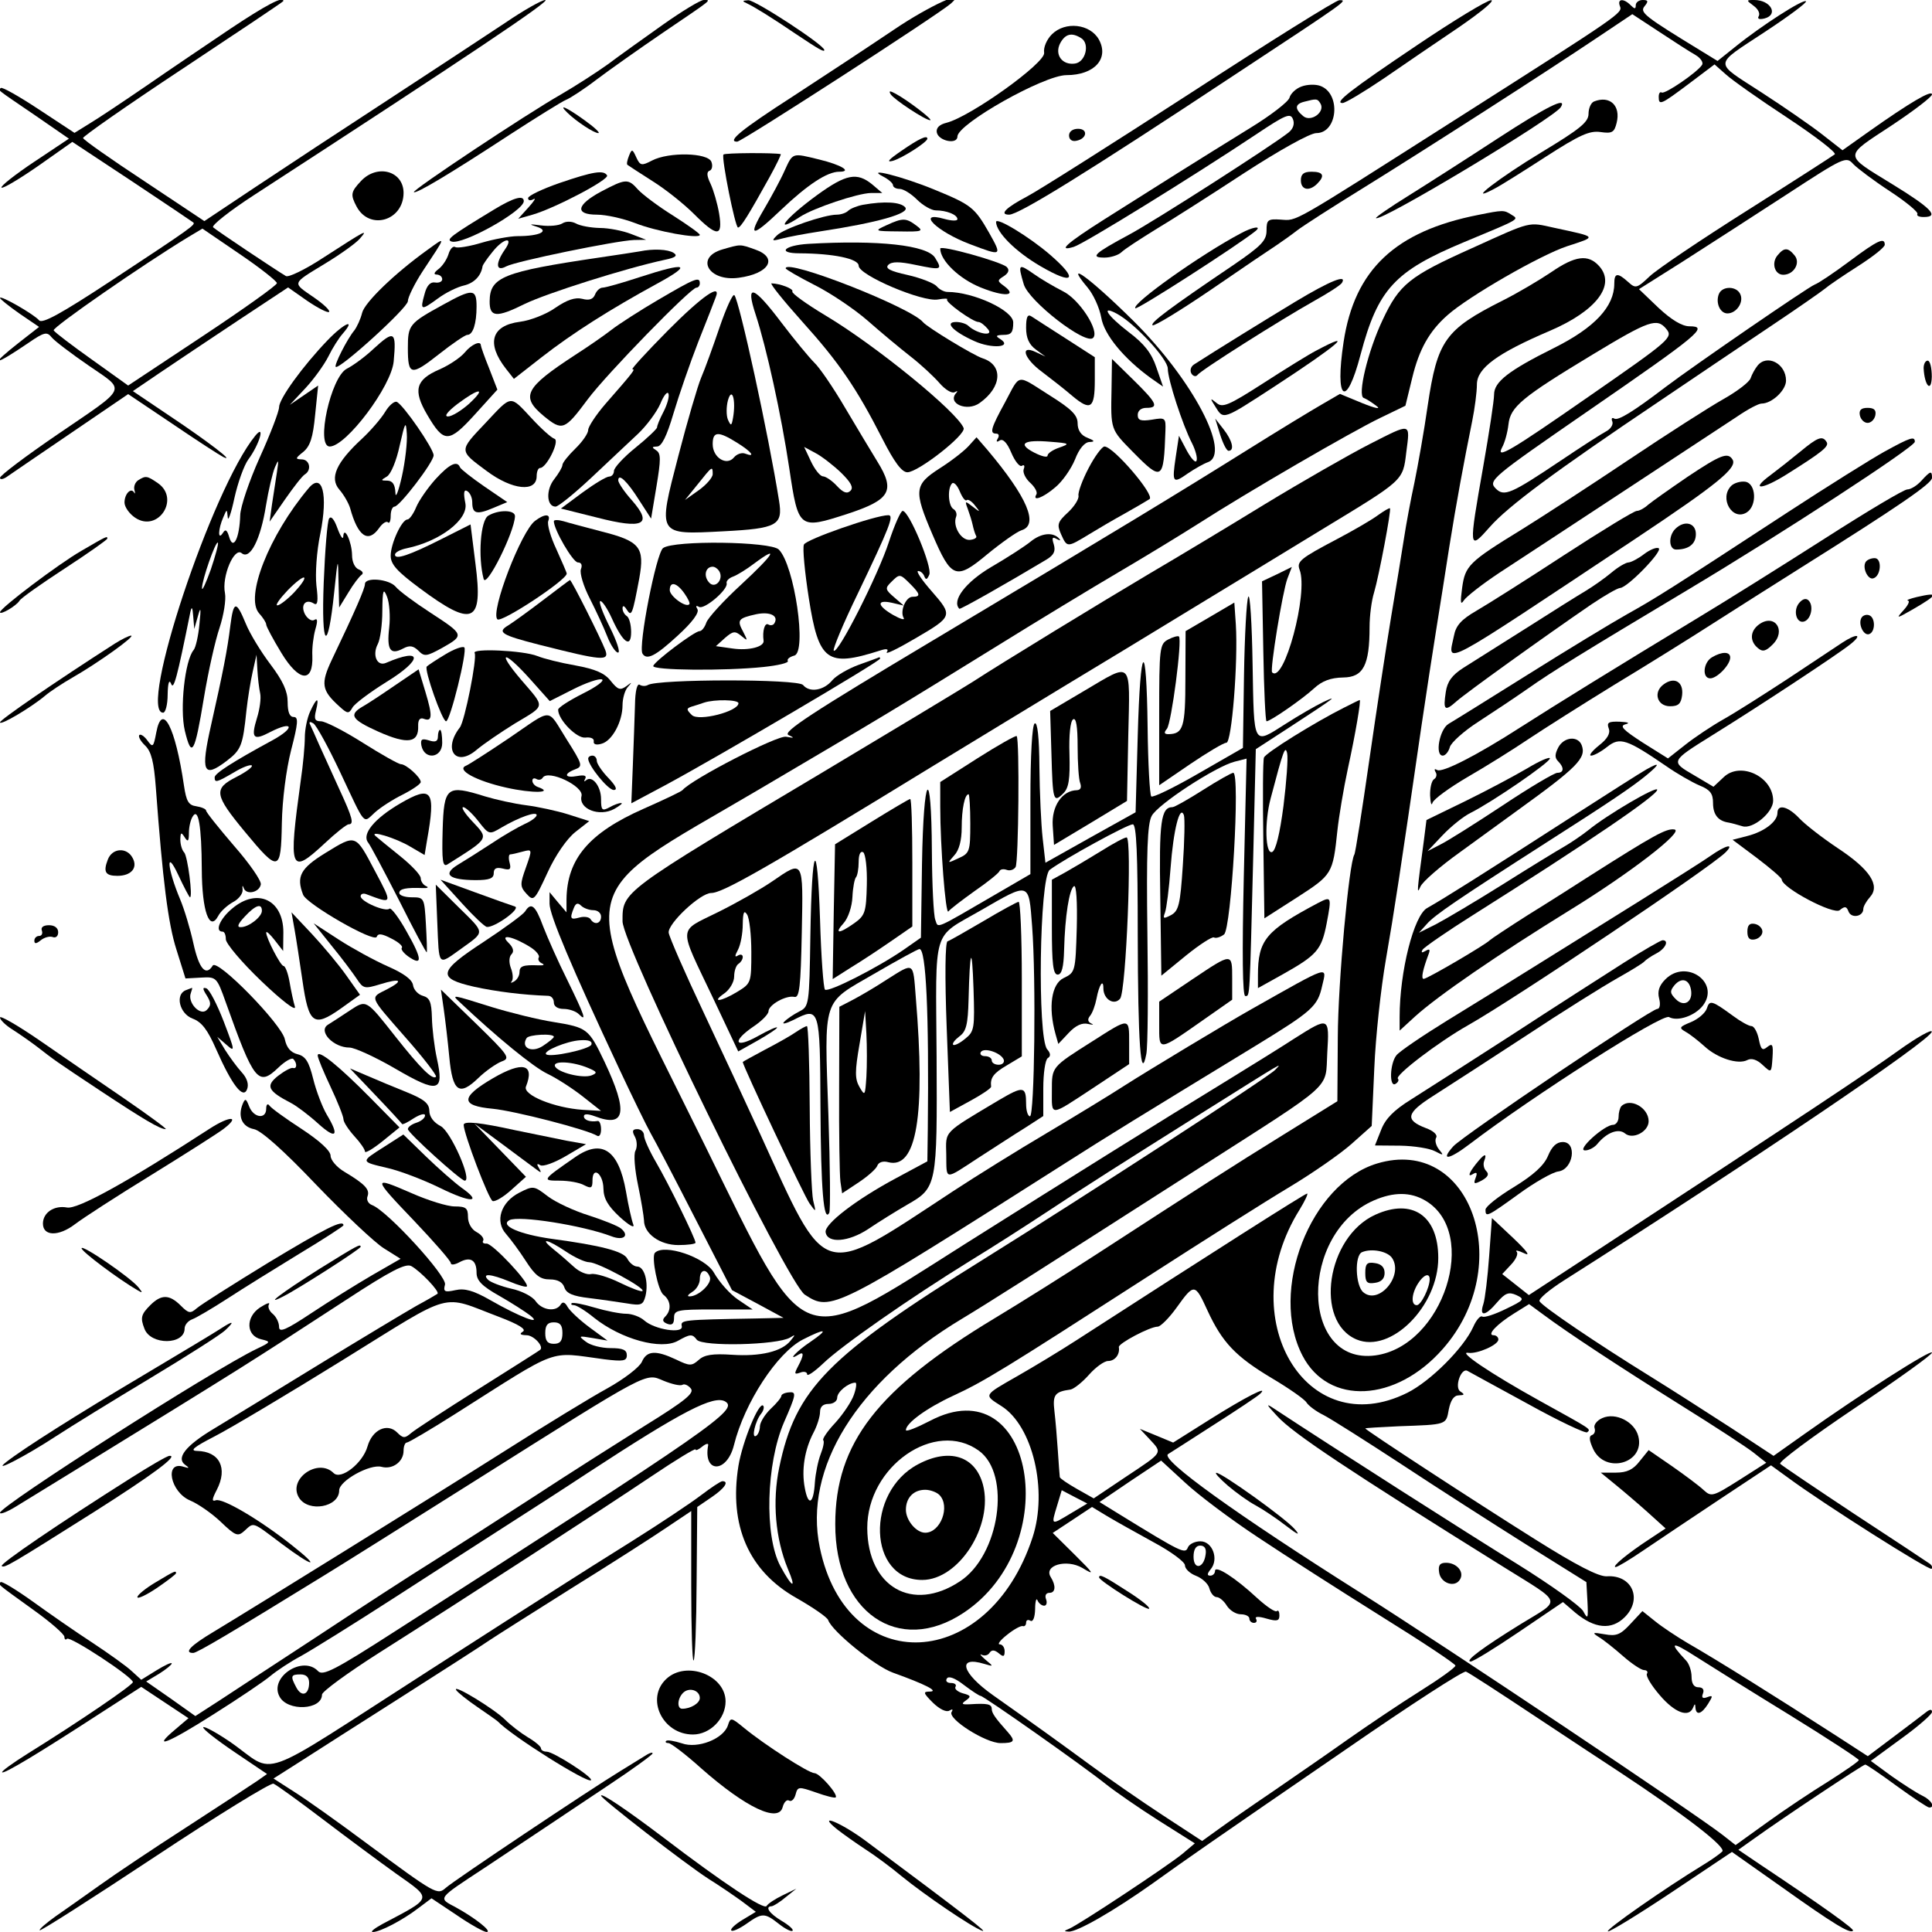 <?xml version="1.0" standalone="no"?>
<!DOCTYPE svg PUBLIC "-//W3C//DTD SVG 20010904//EN"
 "http://www.w3.org/TR/2001/REC-SVG-20010904/DTD/svg10.dtd">
<svg version="1.0" xmlns="http://www.w3.org/2000/svg"
 width="450pt" height="450pt" viewBox="0 0 450 450"
 preserveAspectRatio="xMidYMid meet">
<g transform="translate(0,450) scale(0.05,-0.05)"
fill="#000000" stroke="none">
<path d="M1070 8864 c-110 -74 -286 -193 -390 -265 -105 -72 -222 -150 -262
-174 l-71 -44 -167 110 c-91 60 -170 105 -176 99 -13 -12 -27 0 162 -129 l155
-107 -162 -108 c-90 -60 -158 -114 -152 -120 6 -6 83 40 171 101 l159 112 277
-183 c152 -101 281 -188 286 -192 13 -10 -9 -26 -384 -273 -231 -152 -320
-201 -334 -183 -24 28 -182 119 -182 104 0 -5 41 -38 91 -73 l91 -62 -91 -71
c-143 -112 -121 -114 42 -3 73 50 86 53 108 25 14 -17 92 -76 172 -131 175
-121 187 -94 -144 -320 -148 -101 -269 -192 -269 -203 0 -10 17 -7 38 9 22 15
156 107 299 204 l260 177 207 -139 c113 -77 220 -146 236 -154 61 -29 -75 75
-246 189 l-175 118 125 85 c70 47 232 156 362 242 l236 156 90 -63 c50 -34 96
-57 101 -51 6 6 -25 36 -70 67 -103 71 -106 62 48 156 73 44 147 97 165 118
41 47 32 42 -174 -91 -81 -53 -158 -90 -170 -83 -46 27 -323 212 -339 227 -10
8 76 76 190 150 986 640 1388 909 1357 909 -16 0 -101 -48 -189 -108 -89 -59
-332 -219 -540 -355 -209 -136 -487 -319 -619 -407 l-240 -160 -281 187 c-155
102 -283 192 -284 200 -2 7 207 153 464 323 258 171 469 312 469 315 1 25 -82
-19 -250 -131z m220 -1183 c0 -10 -156 -121 -346 -247 l-347 -230 -169 121
c-93 66 -173 127 -178 136 -8 13 418 308 626 434 l67 40 173 -118 c96 -65 174
-127 174 -136z"/>
<path d="M3088 8885 c-89 -63 -205 -146 -257 -185 -53 -38 -151 -101 -218
-140 -160 -91 -694 -446 -685 -455 10 -9 169 86 444 266 128 83 247 157 265
164 18 7 83 49 143 95 61 46 200 144 310 219 233 158 225 151 188 151 -15 0
-101 -52 -190 -115z"/>
<path d="M3480 8984 c34 -16 112 -64 230 -144 106 -71 130 -84 130 -73 0 23
-322 233 -354 232 -29 -2 -30 -4 -6 -15z"/>
<path d="M4166 8863 c-111 -75 -325 -216 -474 -313 -239 -154 -307 -210 -258
-210 21 0 934 590 995 643 85 75 -102 -11 -263 -120z"/>
<path d="M5550 8569 c-363 -235 -707 -453 -765 -484 -99 -52 -132 -85 -84 -85
45 0 364 197 1056 655 521 343 524 345 482 344 -16 0 -326 -194 -689 -430z"/>
<path d="M6602 8790 c-314 -211 -389 -270 -348 -270 13 0 98 51 190 113 91 63
250 171 352 240 102 70 170 126 150 126 -20 -1 -175 -95 -344 -209z"/>
<path d="M7546 8972 c13 -33 13 -33 -777 -536 -765 -487 -725 -464 -803 -459
-60 4 -66 -1 -66 -51 0 -47 -25 -72 -155 -161 -296 -200 -388 -269 -376 -280
6 -7 129 68 273 166 144 99 283 193 308 209 25 17 66 46 93 67 26 20 164 109
307 197 281 174 844 535 1097 705 l157 105 125 -82 c68 -45 144 -94 169 -108
24 -14 38 -35 31 -46 -21 -34 -173 -138 -188 -129 -8 5 -14 -4 -14 -20 0 -42
10 -37 142 62 l118 89 52 -46 c28 -26 157 -117 288 -203 130 -86 229 -162 220
-170 -10 -8 -192 -125 -407 -261 -214 -135 -419 -273 -455 -307 -60 -57 -66
-58 -101 -26 -49 44 -64 42 -64 -8 0 -107 -91 -205 -279 -299 -215 -107 -281
-159 -281 -218 0 -28 -23 -178 -50 -332 -69 -392 -69 -397 30 -285 85 97 305
260 790 586 165 112 399 269 521 351 121 81 233 159 250 173 16 14 85 61 154
105 69 44 125 88 125 100 0 36 -33 21 -163 -76 -71 -53 -145 -103 -164 -110
-31 -12 -568 -381 -693 -476 -151 -115 -222 -159 -240 -148 -11 7 -15 0 -9
-14 5 -14 -8 -35 -30 -46 -21 -11 -116 -72 -211 -136 -231 -155 -263 -169
-302 -130 -37 37 -20 51 422 356 528 364 572 400 480 400 -34 0 -84 30 -144
86 l-91 87 203 128 c111 71 328 211 482 311 270 176 280 181 313 144 19 -20
96 -78 171 -127 76 -50 133 -97 128 -106 -5 -8 8 -14 29 -14 76 0 35 42 -146
153 -229 141 -229 125 -4 273 104 69 189 134 189 145 0 23 -105 -39 -293 -172
l-124 -88 -96 75 c-54 42 -180 129 -282 195 -225 146 -226 121 16 281 111 73
197 137 192 143 -12 12 -207 -113 -327 -210 l-85 -68 -75 46 c-265 162 -289
180 -265 209 19 23 17 29 -9 29 -17 0 -32 -11 -32 -24 0 -19 -5 -19 -24 0 -33
33 -63 30 -50 -4z m216 -1504 c33 -40 20 -51 -362 -316 -364 -253 -433 -294
-403 -237 13 23 26 72 30 108 9 82 62 126 393 326 263 159 299 171 342 119z"/>
<path d="M8169 8973 c21 -15 31 -36 24 -48 -8 -13 2 -17 27 -11 67 18 28 86
-48 86 -38 0 -38 -1 -3 -27z"/>
<path d="M4900 8840 c-24 -24 -40 -61 -36 -86 7 -47 -344 -298 -455 -326 -33
-8 -49 -24 -45 -45 8 -40 96 -58 96 -19 1 59 403 286 508 286 130 0 200 77
151 166 -41 73 -157 86 -219 24z m137 -18 c41 -26 20 -111 -29 -118 -60 -9
-97 42 -69 95 24 44 54 51 98 23z"/>
<path d="M6063 8597 c-26 -9 -51 -33 -56 -52 -5 -19 -88 -83 -183 -141 -96
-59 -250 -155 -344 -214 -93 -59 -245 -155 -336 -212 -175 -111 -221 -152
-142 -128 49 15 558 330 848 523 139 93 161 102 173 72 9 -22 1 -45 -20 -62
-78 -62 -624 -412 -743 -476 -162 -87 -184 -107 -115 -107 28 0 64 11 79 25
14 14 85 60 156 104 72 43 259 162 416 265 165 107 307 186 336 186 100 0 116
185 18 220 -22 8 -61 7 -87 -3z m88 -79 c24 -39 -44 -89 -80 -59 -41 34 -39
56 4 67 58 15 62 15 76 -8z"/>
<path d="M4149 8561 c16 -25 162 -121 184 -121 17 0 -103 92 -160 123 -28 15
-34 15 -24 -2z"/>
<path d="M7425 8527 c-14 -6 -25 -32 -25 -57 0 -39 -40 -71 -217 -178 -199
-120 -361 -245 -223 -172 28 14 136 82 241 150 157 101 203 122 254 115 55 -8
65 -2 76 43 20 80 -32 129 -106 99z"/>
<path d="M6977 8355 c-139 -91 -325 -210 -413 -265 -89 -55 -158 -103 -154
-106 20 -20 829 466 861 517 31 51 -65 3 -294 -146z"/>
<path d="M2644 8474 c41 -40 123 -94 143 -94 11 0 -18 27 -64 60 -86 62 -126
79 -79 34z"/>
<path d="M4980 8369 c0 -19 14 -29 33 -25 51 9 57 56 9 56 -25 0 -42 -13 -42
-31z"/>
<path d="M4200 8298 c-60 -41 -74 -56 -40 -47 44 13 160 87 160 103 0 18 -39
0 -120 -56z"/>
<path d="M2930 8274 c-8 -20 -12 -39 -7 -42 4 -3 57 -38 117 -76 61 -38 147
-107 193 -153 108 -108 135 -108 117 2 -8 47 -26 109 -40 139 -18 37 -19 56
-4 61 11 4 15 23 8 41 -16 43 -199 47 -277 6 -48 -25 -55 -24 -73 15 -18 40
-21 40 -34 7z"/>
<path d="M3370 8280 c-10 -17 55 -340 68 -340 13 0 50 60 147 235 32 58 55
106 52 107 -32 7 -262 6 -267 -2z"/>
<path d="M3655 8205 c-18 -41 -62 -122 -96 -180 -78 -132 -57 -133 79 -3 123
117 215 178 271 178 63 0 10 32 -93 57 -127 31 -122 33 -161 -52z"/>
<path d="M1681 8156 c-47 -50 -49 -63 -20 -118 60 -113 218 -67 219 63 0 103
-123 137 -199 55z"/>
<path d="M2605 8147 c-80 -28 -145 -59 -145 -70 0 -11 11 -13 25 -5 14 8 3 -9
-23 -38 l-48 -53 67 19 c106 31 359 164 347 183 -16 26 -65 18 -223 -36z"/>
<path d="M4115 8177 c25 -13 45 -31 45 -40 0 -9 14 -17 31 -17 17 0 53 -22 81
-50 27 -27 67 -50 87 -50 50 0 101 -20 101 -41 0 -9 -27 -8 -60 1 -136 39 -37
-59 120 -118 148 -56 149 -56 88 53 -68 119 -83 131 -256 202 -148 61 -327
106 -237 60z"/>
<path d="M6060 8160 c0 -45 39 -53 76 -16 37 37 29 56 -26 56 -37 0 -50 -11
-50 -40z"/>
<path d="M3806 8091 c-147 -107 -210 -187 -79 -101 63 41 268 110 331 111 l52
0 -47 40 c-71 58 -122 48 -257 -50z"/>
<path d="M2801 8108 c-116 -62 -125 -108 -20 -108 43 0 122 -18 177 -39 98
-39 302 -76 302 -55 0 6 -56 46 -125 90 -69 43 -142 98 -163 121 -46 52 -57
51 -171 -9z"/>
<path d="M2300 8023 c-198 -120 -223 -139 -197 -148 51 -18 337 142 337 188 0
30 -48 16 -140 -40z"/>
<path d="M4020 8046 c-27 -5 -59 -18 -69 -28 -10 -10 -34 -18 -53 -18 -58 0
-247 -65 -278 -96 -27 -26 -24 -28 20 -16 28 8 109 23 180 34 270 41 420 84
397 112 -21 25 -96 30 -197 12z"/>
<path d="M6887 7999 c-387 -76 -577 -255 -628 -592 -42 -275 12 -315 79 -59
81 305 158 389 482 524 269 112 257 105 219 129 -33 21 -38 21 -152 -2z"/>
<path d="M2619 7959 c-16 -10 -60 -14 -99 -9 -54 7 -59 6 -20 -6 63 -20 14
-44 -88 -44 -36 0 -112 -14 -169 -31 -57 -17 -112 -26 -122 -20 -10 7 -25 -9
-32 -34 -8 -25 -29 -56 -47 -69 -21 -16 -23 -25 -7 -25 14 -1 25 -10 25 -22 0
-11 -15 -18 -33 -15 -22 4 -39 -14 -49 -53 -22 -78 -17 -79 61 -22 36 27 91
54 122 61 47 11 80 44 87 90 1 6 21 36 45 65 52 67 104 76 58 11 -44 -64 -41
-103 7 -77 44 24 513 120 595 123 l57 1 -70 27 c-38 15 -104 28 -146 28 -42 1
-92 10 -111 21 -21 11 -47 11 -64 0z"/>
<path d="M4130 7951 c-59 -27 -58 -28 59 -29 108 -2 115 1 80 27 -48 36 -63
37 -139 2z"/>
<path d="M4640 7966 c1 -48 90 -138 207 -206 156 -91 179 -63 45 53 -96 83
-252 178 -252 153z"/>
<path d="M6857 7844 c-292 -131 -338 -168 -416 -334 -69 -145 -119 -354 -88
-364 12 -4 38 -21 59 -37 23 -17 -4 -12 -66 13 l-104 43 -86 -50 c-47 -27
-200 -120 -339 -207 -326 -204 -609 -376 -1474 -893 -561 -335 -700 -426 -670
-439 30 -14 27 -15 -11 -8 -40 8 -438 -197 -482 -248 -5 -7 -88 -46 -183 -88
-253 -112 -356 -233 -358 -422 l0 -60 -40 47 -39 47 0 -54 c0 -52 101 -292
325 -770 59 -126 125 -261 146 -299 22 -38 116 -218 209 -400 l170 -331 120
-64 120 -65 -130 -3 c-342 -6 -350 -7 -344 -36 8 -37 -127 -16 -175 27 -19 17
-57 31 -84 31 -28 0 -94 13 -148 29 -53 16 -101 25 -106 20 -5 -5 0 -9 11 -9
11 0 54 -26 94 -59 126 -100 312 -151 390 -107 57 32 67 33 88 5 27 -33 375
-25 434 10 26 16 26 14 3 -14 -40 -51 -141 -75 -273 -66 -90 6 -129 0 -155
-24 -33 -29 -42 -29 -106 2 -94 44 -136 42 -159 -11 -11 -25 -83 -80 -160
-123 -77 -42 -293 -174 -480 -293 -354 -224 -1157 -722 -1354 -841 -109 -65
-141 -99 -96 -99 18 0 178 95 610 361 66 40 381 238 700 439 826 521 795 504
881 468 39 -16 78 -25 88 -19 9 6 27 -2 39 -17 18 -21 -24 -56 -213 -173 -129
-81 -361 -228 -515 -329 -154 -100 -365 -235 -469 -301 -105 -65 -348 -223
-540 -350 -193 -126 -400 -262 -461 -302 l-110 -71 -114 81 -115 80 60 36 c32
20 59 42 59 48 0 7 -32 -8 -71 -32 l-71 -44 -44 40 c-24 23 -107 82 -184 133
-77 50 -202 137 -278 192 -77 55 -143 95 -149 90 -12 -12 -24 -2 152 -129 80
-57 145 -114 145 -126 0 -12 6 -16 12 -9 14 14 308 -179 307 -202 -1 -14 -247
-182 -490 -333 -70 -44 -124 -83 -119 -87 8 -9 168 87 468 282 l180 116 110
-73 110 -73 -60 -51 c-117 -98 -37 -67 175 68 119 75 239 156 267 180 29 24
92 66 141 92 49 27 247 150 439 274 193 125 427 275 520 335 94 60 265 170
380 246 439 287 586 363 639 331 61 -38 -52 -117 -1540 -1071 -278 -179 -335
-208 -357 -185 -71 76 -229 -28 -180 -118 37 -71 198 -63 198 9 0 14 119 101
265 194 412 261 1044 671 1270 823 113 76 205 132 205 125 0 -7 14 -1 31 13
17 14 30 17 28 7 -25 -132 87 -132 120 0 49 198 202 431 321 492 108 55 124
50 35 -11 -65 -43 -111 -94 -55 -59 26 16 25 -3 -2 -54 -19 -36 -18 -40 10
-30 17 7 32 3 32 -8 0 -11 34 12 75 51 85 82 405 305 685 478 105 64 262 165
350 223 184 122 353 229 725 463 400 251 379 239 345 203 -32 -34 -880 -584
-1350 -877 -735 -457 -884 -608 -960 -975 -33 -158 -18 -331 40 -472 42 -98
21 -91 -35 13 -75 141 -66 476 17 669 57 130 59 143 25 140 -20 -1 -37 -9 -37
-16 0 -8 -22 -35 -50 -61 -27 -26 -49 -62 -50 -81 0 -18 -8 -39 -18 -45 -23
-14 -4 70 24 104 11 14 15 31 9 37 -20 19 -96 -167 -115 -280 -45 -279 48
-491 270 -616 77 -44 144 -90 148 -103 18 -52 218 -215 302 -245 150 -54 215
-87 172 -88 -33 0 -32 -6 14 -52 31 -30 62 -45 76 -37 15 9 19 7 11 -6 -20
-32 159 -145 228 -145 65 0 71 9 34 51 -59 66 -75 89 -75 108 0 23 -21 27
-100 22 -40 -2 -44 1 -20 18 25 18 23 23 -15 33 -24 7 -40 21 -34 30 6 10 -3
18 -21 18 -18 0 -27 9 -19 21 8 13 38 2 79 -30 37 -28 72 -51 78 -51 14 0 480
-328 582 -410 44 -35 155 -112 248 -171 l168 -106 -58 -49 c-68 -56 -485 -332
-528 -349 -24 -10 -25 -12 -2 -13 39 -3 213 98 388 222 176 126 246 175 913
633 291 201 538 361 550 356 12 -4 155 -97 319 -206 163 -108 343 -227 400
-264 301 -199 495 -348 475 -368 -12 -12 -52 -40 -90 -63 -180 -110 -452 -300
-443 -309 5 -5 138 76 294 180 l284 190 231 -163 c243 -173 319 -219 333 -204
8 7 -132 108 -435 310 l-99 67 76 54 c132 95 505 343 515 343 6 0 72 -45 147
-100 76 -55 143 -100 151 -100 30 0 10 35 -32 55 -25 12 -89 53 -143 91 l-97
71 142 104 c79 57 143 113 143 124 0 13 -9 13 -25 1 -14 -11 -81 -62 -149
-113 l-125 -94 -145 94 c-293 189 -552 351 -696 434 -49 29 -117 74 -149 100
l-60 48 -56 -60 c-46 -50 -66 -58 -120 -48 -57 10 -60 8 -27 -13 22 -13 72
-53 113 -89 41 -36 85 -65 98 -65 13 0 19 -8 13 -17 -6 -10 21 -55 60 -100 70
-82 135 -106 155 -58 8 20 10 20 11 0 3 -38 29 -30 59 18 23 37 23 41 -4 31
-21 -8 -28 -3 -20 17 7 18 -1 29 -21 29 -21 0 -32 17 -32 49 0 26 -11 60 -25
75 -83 88 -70 93 45 19 72 -46 272 -171 445 -277 173 -107 315 -200 314 -205
0 -6 -64 -50 -141 -99 -78 -48 -207 -134 -287 -192 l-146 -105 -60 47 c-128
100 -1291 878 -1685 1127 -584 369 -934 621 -899 647 5 3 99 63 209 134 110
70 209 136 220 147 45 43 -68 -15 -232 -118 l-173 -109 -77 32 -78 32 45 -48
c61 -66 65 -59 -108 -174 l-152 -102 -78 44 c-42 24 -78 48 -80 55 -1 6 -5 61
-9 121 -4 61 -11 144 -16 186 -9 76 1 91 75 101 16 3 55 34 86 69 31 35 71 64
89 64 32 0 56 31 50 65 -2 17 145 95 181 95 13 0 54 41 89 90 81 113 85 112
143 -15 69 -149 131 -214 298 -314 81 -48 154 -99 163 -114 9 -15 45 -42 80
-59 35 -18 199 -122 364 -230 165 -109 426 -276 580 -373 l280 -175 5 -90 c4
-81 2 -86 -20 -45 -14 24 -151 122 -305 218 -224 138 -863 546 -1130 722 -45
30 -44 26 10 -32 74 -81 333 -253 1055 -703 279 -174 271 -148 80 -265 -178
-110 -264 -174 -234 -175 12 0 113 62 225 138 l205 139 57 -49 c90 -75 169
-83 231 -21 84 84 34 198 -84 190 -38 -2 -141 51 -335 173 -282 177 -790 509
-790 516 0 2 70 6 155 10 227 8 221 6 234 78 9 44 24 66 47 66 27 1 28 4 7 18
-29 18 3 112 33 96 8 -5 134 -73 280 -153 146 -81 271 -140 278 -133 17 16 27
9 -224 148 -227 126 -382 231 -330 222 42 -6 140 37 140 62 0 11 -10 20 -22
20 -34 0 15 52 96 102 l69 43 64 -47 c115 -86 359 -246 643 -424 154 -96 306
-195 339 -221 l59 -47 -127 -81 c-122 -77 -129 -79 -165 -46 -21 20 -87 69
-147 111 l-109 75 -42 -52 c-30 -39 -59 -53 -111 -53 l-70 0 66 -54 c37 -30
105 -88 152 -130 l84 -76 -74 -49 c-101 -66 -179 -130 -159 -131 9 0 67 35
130 78 63 43 222 149 354 237 l240 159 80 -58 c165 -122 658 -434 668 -424 6
5 2 16 -9 24 -11 8 -168 112 -350 231 -181 120 -337 225 -346 234 -10 8 146
124 345 258 199 133 362 250 362 260 0 19 -332 -193 -594 -379 l-144 -102
-196 129 c-108 70 -281 181 -386 246 -236 146 -494 320 -508 345 -7 10 44 53
113 97 876 556 1713 1122 1714 1159 1 13 -69 -26 -154 -87 -143 -103 -478
-325 -1379 -915 l-344 -225 -62 49 -62 49 41 44 c23 24 35 51 26 60 -8 9 8 6
35 -7 32 -16 14 9 -50 70 l-100 94 -13 -178 c-7 -98 -19 -198 -27 -223 -20
-60 9 -57 64 8 38 44 54 50 90 34 40 -19 37 -23 -50 -65 -51 -25 -100 -41
-109 -35 -9 6 -28 -16 -42 -48 -44 -98 -199 -253 -307 -307 -473 -236 -817
349 -502 853 25 41 41 75 35 75 -10 0 -439 -273 -1074 -683 -74 -48 -198 -123
-275 -167 -161 -92 -158 -87 -75 -140 146 -92 217 -393 145 -612 -206 -628
-865 -659 -991 -47 -77 370 172 771 661 1065 134 81 288 179 1111 706 634 406
582 360 592 534 10 168 9 169 -152 67 -66 -43 -202 -127 -301 -188 -347 -212
-764 -473 -1238 -772 -783 -496 -727 -518 -1206 457 -625 1270 -646 1134 254
1665 572 337 631 373 1110 669 187 116 439 269 560 340 121 71 288 173 370
225 235 151 718 431 849 494 l118 57 32 131 c32 132 79 216 164 291 99 88 433
280 557 321 141 46 144 42 -60 86 -123 27 -101 33 -383 -95z m-4093 -3084 c20
0 36 -13 36 -30 0 -33 -31 -41 -49 -12 -6 10 -29 14 -51 8 -43 -12 -47 -6 -27
44 9 23 19 26 34 11 11 -11 37 -21 57 -21z m1214 -2257 c-11 -32 -50 -90 -86
-130 -37 -39 -62 -76 -57 -82 6 -5 0 -35 -12 -65 -12 -31 -24 -90 -27 -132 -6
-101 -31 -113 -47 -25 -16 83 -1 178 41 258 17 32 30 75 30 95 0 25 14 38 40
38 22 0 40 13 40 29 0 27 51 69 84 70 8 1 5 -25 -6 -56z m1883 -665 c126 -84
384 -249 574 -368 190 -118 345 -221 345 -229 0 -9 -74 -62 -165 -119 -91 -57
-241 -158 -335 -224 -93 -66 -251 -175 -350 -243 -99 -67 -214 -147 -255 -177
l-75 -54 -185 121 c-102 67 -252 171 -335 232 -160 117 -226 165 -454 326
-147 104 -169 185 -41 146 44 -13 45 -13 5 20 -22 19 -29 29 -16 22 13 -6 29
-2 36 10 10 14 22 14 42 -2 22 -19 28 -17 28 9 0 17 -10 32 -23 32 -12 0 3 20
35 45 31 25 64 43 73 40 8 -3 15 5 15 16 0 12 9 16 20 9 12 -7 21 15 22 54 0
36 6 55 11 41 6 -14 20 -25 31 -25 11 0 15 14 9 30 -7 18 0 30 16 30 28 0 31
33 6 73 -35 55 73 86 147 43 59 -36 55 -28 -35 61 l-103 102 91 60 92 61 71
-43 c40 -24 137 -78 217 -122 80 -43 145 -91 145 -107 0 -16 23 -38 52 -49 28
-11 57 -37 62 -59 6 -22 21 -40 34 -40 12 0 34 -18 47 -40 14 -22 43 -40 65
-40 22 0 40 -9 40 -20 0 -11 10 -20 21 -20 12 0 16 8 10 19 -7 11 12 12 49 1
49 -14 60 -11 60 15 0 17 -5 26 -12 20 -7 -7 -48 21 -92 61 -101 94 -196 155
-196 126 0 -12 -10 -22 -22 -22 -16 0 -15 9 2 30 39 47 8 130 -48 130 -26 0
-53 -13 -59 -30 -12 -30 -31 -21 -317 155 l-94 58 143 97 144 96 112 -103 c61
-57 214 -172 340 -255z m-873 112 c-93 -56 -92 -57 -64 35 l22 73 59 -31 60
-31 -77 -46z m628 -193 c-9 -64 -56 -71 -56 -9 0 34 11 52 31 52 21 0 30 -15
25 -43z m-4176 -596 c0 -55 -34 -69 -59 -23 -29 54 -27 62 19 62 26 0 40 -13
40 -39z"/>
<path d="M5120 1652 c0 -16 223 -156 233 -146 6 6 -40 43 -102 82 -108 70
-131 81 -131 64z"/>
<path d="M5780 7913 c-187 -99 -511 -329 -491 -349 9 -8 480 295 560 360 31
26 -14 19 -69 -11z"/>
<path d="M1990 7835 c-153 -110 -291 -244 -303 -292 -7 -29 -24 -66 -37 -83
-32 -38 -95 -162 -86 -169 16 -15 336 275 336 306 0 18 31 81 68 138 113 171
112 165 22 100z"/>
<path d="M3765 7864 c-113 -7 -147 -44 -40 -44 157 -1 275 -25 275 -58 0 -44
299 -171 370 -157 28 5 47 5 42 0 -11 -11 120 -105 146 -105 10 0 29 -15 44
-33 30 -36 -50 -23 -91 15 -10 10 -36 18 -57 18 -57 0 -13 -45 85 -89 81 -37
181 -29 120 10 -23 14 -20 18 16 19 36 0 45 11 45 58 0 56 -185 142 -306 142
-16 0 -39 12 -51 27 -13 14 -73 38 -135 52 -82 18 -106 31 -90 47 16 16 51 16
127 0 122 -25 126 -24 91 33 -36 59 -264 84 -591 65z"/>
<path d="M3365 7838 c-129 -38 -64 -151 76 -132 143 19 186 94 76 132 -71 25
-65 25 -152 0z"/>
<path d="M4380 7842 c0 -56 89 -141 188 -181 111 -45 174 -41 109 7 -32 23
-32 26 0 46 22 15 26 29 13 42 -24 24 -310 104 -310 86z"/>
<path d="M2980 7829 c-16 -3 -102 -16 -190 -29 -447 -66 -508 -91 -509 -203
-1 -76 32 -78 163 -13 103 50 472 167 654 206 49 10 60 19 40 32 -27 17 -95
20 -158 7z"/>
<path d="M8280 7810 c-29 -35 -13 -90 27 -90 49 0 82 55 53 90 -31 38 -49 38
-80 0z"/>
<path d="M7226 7732 c-55 -37 -156 -97 -226 -132 -268 -135 -304 -186 -349
-488 -17 -120 -46 -282 -62 -360 -17 -78 -39 -196 -49 -262 -10 -66 -37 -228
-59 -360 -22 -132 -68 -433 -102 -669 -34 -237 -65 -435 -70 -442 -25 -41 -76
-596 -77 -849 l-2 -300 -250 -155 c-244 -151 -368 -231 -880 -563 -137 -89
-347 -221 -465 -292 -548 -330 -744 -583 -744 -960 -1 -410 294 -615 598 -413
473 314 327 1149 -157 894 -62 -32 -112 -52 -112 -43 0 32 95 102 220 160 147
68 237 124 900 551 259 167 559 357 668 422 108 65 239 156 290 202 l92 82 12
268 c6 147 31 375 54 507 39 224 68 414 166 1090 22 149 53 351 69 450 16 99
43 270 60 380 33 207 69 401 107 588 12 59 22 136 22 171 0 76 94 145 340 250
217 93 309 214 229 302 -51 56 -111 48 -223 -29z m-2666 -5490 c152 -110 97
-488 -89 -609 -221 -146 -429 -26 -431 248 -1 288 316 509 520 361z"/>
<path d="M4277 2179 c-247 -130 -233 -539 19 -539 171 0 333 254 283 444 -36
134 -157 172 -302 95z m99 -143 c52 -52 6 -176 -66 -176 -42 0 -90 58 -90 107
0 56 36 93 90 93 23 0 53 -11 66 -24z"/>
<path d="M2980 7709 c-82 -27 -160 -49 -173 -49 -12 0 -28 -14 -35 -32 -9 -22
-27 -29 -60 -20 -33 8 -71 -5 -125 -42 -42 -30 -117 -59 -165 -65 -133 -17
-158 -100 -65 -219 l37 -47 128 100 c146 114 322 225 538 343 169 92 141 103
-80 31z"/>
<path d="M3660 7750 c0 -5 61 -40 135 -78 74 -37 185 -112 246 -165 60 -53
150 -128 200 -167 49 -38 110 -95 136 -125 26 -30 57 -49 70 -42 13 7 16 6 8
-3 -45 -49 50 -90 109 -47 104 74 110 177 13 208 -43 14 -257 144 -277 168
-56 69 -640 298 -640 251z"/>
<path d="M4769 7676 c23 -79 289 -285 323 -250 32 31 -63 179 -140 217 -45 23
-106 59 -135 80 -73 51 -76 48 -48 -47z"/>
<path d="M5066 7661 c28 -33 56 -96 64 -140 13 -80 106 -192 232 -283 l56 -39
-31 89 c-22 66 -56 110 -129 165 -99 76 -133 127 -56 86 83 -44 238 -211 238
-256 0 -51 69 -263 113 -348 16 -32 26 -68 21 -81 -4 -13 -24 8 -45 46 l-37
70 -15 -99 c-18 -121 -14 -126 57 -76 31 21 73 45 93 52 110 40 -72 385 -346
657 -202 200 -330 294 -215 157z"/>
<path d="M3069 7605 c-89 -52 -188 -116 -220 -141 -32 -25 -108 -78 -169 -117
-236 -154 -256 -194 -147 -285 87 -71 97 -67 205 78 87 117 480 520 506 520 9
0 16 9 16 20 0 33 -22 24 -191 -75z"/>
<path d="M6035 7595 c-147 -89 -366 -224 -473 -293 -15 -10 -20 -28 -12 -42 8
-13 21 -16 28 -7 15 22 387 257 547 347 63 35 120 72 126 82 26 42 -53 11
-216 -87z"/>
<path d="M3736 7503 c174 -193 254 -311 375 -548 55 -108 90 -155 116 -155 50
0 274 175 262 206 -29 74 -407 383 -643 524 -90 54 -159 104 -155 112 8 12
-56 37 -97 38 -9 0 55 -80 142 -177z"/>
<path d="M8007 7630 c-16 -41 6 -90 40 -90 41 0 76 50 61 87 -15 41 -85 43
-101 3z"/>
<path d="M2063 7580 c-157 -86 -163 -94 -163 -201 0 -129 14 -132 146 -28 62
49 121 89 131 89 26 0 43 52 43 132 0 84 -18 85 -157 8z"/>
<path d="M3111 7460 c-98 -99 -172 -180 -165 -180 14 0 8 -9 -126 -162 -44
-51 -80 -106 -80 -121 0 -16 -27 -55 -60 -87 -33 -32 -60 -66 -60 -76 0 -10
-17 -39 -38 -66 -40 -50 -36 -128 6 -128 13 0 88 61 167 135 79 74 176 166
217 204 40 38 87 101 104 140 16 39 33 60 38 47 5 -13 -6 -51 -23 -84 -18 -34
-31 -67 -30 -73 0 -6 -44 -49 -100 -94 -56 -45 -101 -94 -101 -109 0 -14 -10
-26 -22 -26 -13 0 -68 -33 -124 -74 l-101 -75 168 -42 c217 -56 262 -33 162
81 -35 39 -63 81 -63 92 0 36 42 -4 98 -93 l55 -85 25 150 c21 126 21 154 -1
168 -22 14 -21 17 4 18 21 0 45 48 76 153 25 84 77 235 116 335 40 100 76 193
81 207 28 69 -63 6 -223 -155z"/>
<path d="M3352 7475 c-31 -91 -69 -196 -86 -235 -16 -38 -64 -202 -106 -364
-97 -373 -100 -367 210 -351 251 13 278 28 259 143 -49 308 -185 932 -208 957
-7 8 -38 -59 -69 -150z m63 -420 c-7 -40 -10 -41 -24 -10 -8 19 -8 60 0 90 19
66 38 2 24 -80z m18 -117 c68 -42 90 -71 38 -51 -15 6 -39 -2 -52 -18 -34 -41
-99 -1 -99 62 0 60 25 62 113 7z m-113 -147 c0 -15 -29 -49 -64 -74 l-65 -46
60 74 c67 84 69 86 69 46z"/>
<path d="M3520 7535 c51 -156 119 -465 157 -718 42 -282 45 -284 270 -211 201
66 225 107 140 244 -27 44 -95 157 -150 250 -55 94 -120 189 -144 211 -23 23
-92 106 -152 185 -132 175 -170 187 -121 39z m397 -736 c47 -46 60 -70 45 -85
-16 -16 -34 -9 -63 22 -22 24 -51 44 -65 45 -13 0 -38 31 -56 69 l-32 68 52
-28 c29 -15 82 -56 119 -91z"/>
<path d="M4780 7473 c0 -48 14 -78 45 -101 l45 -33 -45 21 c-76 36 -55 -31 30
-93 41 -31 105 -81 141 -112 85 -71 104 -58 104 74 l0 107 -135 87 c-74 47
-146 94 -160 103 -18 12 -25 -2 -25 -53z"/>
<path d="M1526 7415 c-117 -122 -226 -273 -226 -312 0 -19 -40 -124 -90 -234
-49 -109 -90 -230 -91 -269 -3 -105 -32 -166 -51 -103 -10 35 -18 40 -30 20
-24 -37 -22 18 2 73 17 40 17 40 21 0 1 -22 16 19 31 90 16 72 45 153 65 180
52 70 80 169 32 110 -201 -246 -548 -1290 -429 -1290 11 0 21 38 21 85 1 54 7
72 16 50 12 -32 27 23 90 335 6 27 10 21 13 -20 l5 -60 17 60 c13 47 15 39 7
-38 -5 -54 -17 -108 -27 -120 -41 -49 -65 -274 -41 -376 32 -132 46 -107 89
154 20 121 53 268 73 326 19 58 31 131 25 161 -16 77 43 216 78 186 39 -32 88
64 113 222 12 73 31 153 42 179 17 39 18 36 9 -24 -6 -38 -16 -106 -23 -150
l-11 -80 72 104 c39 56 80 109 92 116 33 20 23 70 -15 70 -30 1 -30 5 8 35 32
27 45 67 55 172 l14 137 -66 -45 -66 -45 73 78 c40 43 88 110 107 148 19 39
49 86 66 105 65 75 7 50 -70 -30z m-544 -1068 c-23 -64 -41 -103 -41 -87 -1
36 64 222 74 212 4 -4 -11 -60 -33 -125z"/>
<path d="M1740 7375 c-38 -36 -95 -78 -125 -93 -74 -39 -145 -362 -79 -362 76
0 288 281 298 397 13 141 3 147 -94 58z"/>
<path d="M2165 7358 c-19 -23 -72 -59 -118 -79 -111 -48 -124 -97 -57 -211 78
-133 100 -133 222 1 l105 116 -38 98 c-22 54 -39 103 -39 108 0 24 -44 5 -75
-33z m20 -239 c-36 -32 -80 -59 -98 -59 -20 0 -2 23 45 59 102 76 136 77 53 0z"/>
<path d="M6130 7366 c-33 -17 -143 -85 -245 -151 -162 -104 -190 -116 -218
-92 -31 25 -31 23 -5 -18 38 -61 33 -63 274 94 296 193 385 269 194 167z"/>
<path d="M5178 7189 c-4 -193 -5 -188 99 -294 137 -139 144 -134 152 98 2 60
0 63 -63 52 -52 -8 -66 -3 -66 22 0 20 16 33 40 33 60 0 50 22 -60 130 l-100
98 -2 -139z"/>
<path d="M8186 7295 c-11 -14 -25 -39 -31 -57 -6 -18 -64 -62 -128 -98 -64
-36 -261 -162 -437 -280 -176 -118 -402 -265 -502 -327 -246 -151 -263 -168
-277 -273 -9 -66 -7 -81 8 -57 12 18 86 76 166 129 80 52 343 225 585 384 242
159 479 315 526 346 47 32 96 58 110 58 48 0 114 62 114 107 0 80 -90 126
-134 68z"/>
<path d="M8961 7285 c4 -82 36 -117 38 -40 0 41 -8 75 -19 75 -11 0 -19 -16
-19 -35z"/>
<path d="M4682 7126 c-67 -122 -73 -146 -41 -146 12 0 15 -10 7 -23 -9 -15 -5
-18 9 -9 15 10 35 -11 54 -57 17 -40 39 -67 49 -61 11 7 15 0 9 -15 -6 -15 8
-44 30 -64 22 -20 35 -44 29 -54 -21 -35 31 -16 88 33 33 27 74 86 92 130 19
50 45 80 67 81 27 1 25 6 -10 20 -29 11 -45 35 -45 67 0 38 -28 66 -130 130
-158 100 -135 104 -208 -32z m253 -211 c-30 -10 -55 -27 -55 -37 0 -11 -28 -4
-63 14 -79 41 -49 61 77 50 89 -7 92 -9 41 -27z"/>
<path d="M1794 7081 c-18 -30 -67 -87 -108 -125 -120 -111 -152 -183 -105
-237 21 -24 43 -63 50 -86 36 -132 84 -165 135 -93 15 22 34 34 41 27 7 -8 13
6 13 30 0 24 8 43 18 43 23 0 182 207 182 239 0 31 -142 237 -172 249 -12 4
-36 -17 -54 -47z m78 -301 c-16 -71 -30 -105 -30 -75 -2 38 -13 55 -37 56 -32
0 -32 2 -3 19 19 11 45 74 60 145 25 110 29 117 33 55 3 -38 -7 -128 -23 -200z"/>
<path d="M2263 7031 c-126 -133 -127 -128 4 -225 119 -89 233 -101 233 -24 0
21 7 38 16 38 30 0 93 127 67 136 -14 4 -62 47 -107 96 -102 109 -90 110 -213
-21z"/>
<path d="M8664 7065 c4 -19 20 -35 36 -35 16 0 32 16 36 35 5 25 -6 35 -36 35
-30 0 -41 -10 -36 -35z"/>
<path d="M5684 6975 c13 -41 30 -75 39 -75 29 0 18 48 -23 100 l-39 50 23 -75z"/>
<path d="M6380 6931 c-94 -48 -314 -174 -490 -281 -176 -108 -414 -251 -530
-319 -221 -131 -695 -420 -830 -508 -44 -28 -354 -215 -690 -416 -953 -568
-940 -559 -940 -699 0 -111 769 -1687 849 -1739 122 -80 134 -74 1211 611 215
137 326 205 890 549 263 161 288 183 309 278 22 95 43 102 -329 -108 -119 -67
-482 -286 -590 -355 -60 -39 -222 -138 -360 -220 -137 -81 -335 -204 -440
-273 -627 -412 -583 -425 -900 269 -58 127 -176 380 -262 563 -87 184 -160
351 -163 372 -5 42 147 185 198 185 53 0 252 113 1037 594 198 121 477 290
620 377 143 86 400 242 570 346 171 104 449 273 619 377 382 232 376 225 392
359 18 140 26 138 -171 38z"/>
<path d="M4512 6922 c-21 -23 -81 -70 -135 -104 -118 -76 -121 -103 -34 -306
89 -208 110 -216 256 -94 66 54 138 105 160 112 81 25 27 153 -159 374 l-51
59 -37 -41z m-9 -252 c6 6 24 -5 39 -25 26 -32 25 -33 -11 -5 -36 28 -37 27
-23 -10 8 -22 19 -56 23 -75 4 -19 11 -42 16 -51 6 -9 -8 -17 -29 -19 -41 -3
-81 64 -64 108 5 13 -1 29 -13 36 -24 15 -28 97 -6 119 8 8 24 -8 36 -37 12
-29 26 -47 32 -41z"/>
<path d="M8385 6895 c-44 -36 -105 -84 -137 -108 -98 -72 -42 -70 73 2 169
106 201 132 188 152 -19 31 -41 23 -124 -46z"/>
<path d="M8780 6897 c-60 -33 -263 -160 -450 -282 -557 -364 -614 -400 -750
-476 -71 -40 -279 -166 -462 -281 -182 -114 -349 -218 -370 -230 -42 -25 -65
-148 -27 -148 12 0 27 18 33 40 6 21 66 75 133 118 68 44 173 114 233 156 106
75 257 168 740 457 434 259 1060 667 1060 691 0 27 -20 21 -140 -45z"/>
<path d="M5071 6819 c-29 -55 -50 -113 -47 -128 3 -15 -19 -50 -49 -78 -49
-45 -52 -57 -32 -102 28 -62 28 -62 127 -2 44 27 121 72 170 99 50 28 101 58
115 67 26 18 -168 245 -210 245 -11 0 -45 -45 -74 -101z"/>
<path d="M7860 6778 c-82 -56 -164 -114 -182 -129 -17 -16 -41 -29 -53 -29
-13 0 -165 -93 -339 -206 -174 -114 -358 -230 -408 -259 -71 -41 -96 -69 -105
-117 -28 -136 -85 -166 848 454 380 253 473 329 450 367 -22 36 -55 23 -211
-81z"/>
<path d="M2029 6768 c-36 -40 -77 -99 -90 -130 -13 -32 -32 -58 -41 -58 -26 0
-78 -112 -78 -169 0 -40 30 -73 135 -151 249 -185 296 -164 260 113 l-23 184
-131 -66 c-156 -79 -221 -100 -221 -75 0 11 25 24 55 30 154 32 287 133 273
209 -10 50 -7 67 9 57 13 -8 23 -31 23 -52 0 -53 20 -59 96 -27 l67 28 -107
73 c-58 40 -109 80 -113 89 -13 33 -49 16 -114 -55z"/>
<path d="M8950 6760 c-20 -22 -49 -40 -65 -40 -16 0 -187 -102 -382 -227 -194
-124 -465 -294 -603 -377 -365 -221 -650 -397 -814 -502 -208 -134 -368 -215
-391 -201 -12 7 -15 4 -8 -9 8 -11 5 -27 -7 -34 -11 -7 -19 -41 -18 -76 2 -35
6 -50 11 -34 5 17 78 70 163 120 85 49 213 129 284 177 72 48 252 162 400 253
149 90 356 219 460 286 105 67 289 184 410 260 457 287 610 392 610 418 0 35
-7 33 -50 -14z"/>
<path d="M644 6763 c-14 -9 -22 -29 -18 -45 4 -15 4 -21 -1 -13 -14 26 -45 -5
-45 -46 0 -21 23 -53 50 -71 106 -70 210 88 106 161 -51 35 -57 36 -92 14z"/>
<path d="M1437 6725 c-184 -219 -297 -507 -230 -582 18 -20 33 -43 33 -52 0
-9 32 -69 71 -133 82 -135 149 -141 144 -13 -2 36 5 91 14 123 12 41 10 54 -5
44 -12 -7 -31 5 -43 26 -23 44 3 75 42 50 17 -10 20 13 11 84 -6 56 1 160 18
241 37 184 10 290 -55 212z m-67 -485 c-32 -33 -67 -60 -78 -60 -11 0 11 31
48 70 37 38 72 65 77 59 6 -5 -16 -36 -47 -69z"/>
<path d="M8065 6737 c-58 -58 5 -166 72 -124 49 31 44 135 -7 143 -22 3 -52
-6 -65 -19z"/>
<path d="M6419 6600 c-28 -21 -114 -71 -190 -111 -173 -91 -189 -105 -175
-143 42 -108 -73 -534 -128 -478 -11 11 49 378 71 436 l21 55 -69 -34 -70 -33
6 -326 c3 -179 10 -326 15 -326 18 0 168 104 222 154 37 34 77 49 135 50 94 1
123 57 123 236 0 50 9 122 21 160 23 78 81 385 74 392 -3 3 -28 -12 -56 -32z"/>
<path d="M2275 6598 c-37 -21 -49 -193 -22 -295 12 -45 143 217 146 292 1 30
-75 32 -124 3z"/>
<path d="M4141 6476 c-49 -152 -238 -526 -257 -507 -6 6 44 126 112 266 149
311 170 365 142 365 -60 0 -384 -113 -393 -137 -7 -16 4 -129 23 -251 46 -293
85 -321 330 -243 33 11 43 8 33 -7 -8 -13 51 16 131 63 178 104 178 106 77
222 -45 51 -73 93 -62 93 11 0 24 -11 29 -25 7 -18 13 -15 23 8 15 35 -94 297
-124 297 -9 0 -38 -65 -64 -144z m99 -196 c47 -47 50 -60 11 -60 -32 0 -60
-69 -41 -99 6 -11 -15 -5 -49 14 -76 44 -79 73 -6 57 l55 -13 -45 39 c-41 35
-43 42 -14 70 40 40 41 40 89 -8z"/>
<path d="M1533 6584 c-8 -12 -19 -147 -25 -298 -12 -309 19 -335 49 -43 17
164 18 165 20 47 l3 -120 43 70 c23 39 51 75 61 82 11 7 5 18 -12 25 -19 7
-32 35 -32 67 -1 63 -38 141 -41 86 -1 -16 -13 1 -27 39 -15 42 -30 60 -39 45z"/>
<path d="M2493 6574 c-64 -46 -210 -425 -176 -459 18 -18 323 183 323 213 0 5
-22 55 -48 113 -27 57 -44 116 -38 132 13 34 -16 35 -61 1z"/>
<path d="M2580 6572 c0 -39 89 -192 112 -192 16 0 22 -12 14 -32 -6 -18 12
-79 41 -135 29 -57 66 -137 82 -178 16 -41 39 -75 50 -75 12 0 -6 54 -39 120
-33 66 -53 120 -43 120 9 0 33 -36 53 -80 52 -115 90 -142 90 -64 0 34 -9 67
-20 74 -11 7 -20 23 -20 36 0 15 8 13 19 -5 23 -36 27 -26 59 145 26 145 4
173 -179 219 -71 19 -149 39 -174 47 -25 7 -45 7 -45 0z"/>
<path d="M7804 6536 c-33 -33 -30 -96 4 -96 59 0 92 26 92 72 0 53 -54 66 -96
24z"/>
<path d="M4801 6477 c-27 -22 -109 -75 -183 -118 -119 -70 -186 -157 -149
-195 5 -4 220 118 407 230 34 21 42 39 33 70 -10 31 -7 37 14 25 15 -8 20 -8
11 2 -29 32 -84 26 -133 -14z"/>
<path d="M379 6434 c-106 -61 -379 -267 -379 -286 0 -15 77 30 91 54 7 12 102
79 211 150 109 71 198 134 198 139 0 13 -1 13 -121 -57z"/>
<path d="M3089 6447 c-32 -23 -117 -458 -96 -492 20 -32 61 -11 164 84 68 62
101 107 92 123 -9 15 -7 19 7 11 24 -15 137 81 129 110 -3 10 10 24 30 31 19
7 63 34 97 60 122 91 93 44 -57 -95 -84 -77 -158 -158 -165 -180 -7 -21 -21
-39 -31 -39 -23 0 -207 -138 -216 -162 -7 -21 333 -24 514 -5 67 7 118 19 113
28 -5 8 8 19 30 25 60 15 1 421 -72 494 -38 38 -488 44 -539 7z m261 -107 c24
-39 -20 -87 -48 -52 -26 30 -15 72 18 72 10 0 23 -9 30 -20z m-162 -104 c17
-24 28 -47 23 -51 -16 -17 -91 38 -91 66 0 43 33 35 68 -15z m419 -140 c-5 -9
-18 -11 -28 -5 -17 10 -28 -32 -22 -75 5 -29 -69 -48 -144 -37 l-78 11 42 38
c37 32 47 34 76 10 31 -26 31 -24 9 19 -30 55 -24 63 62 82 64 13 105 -8 83
-43z"/>
<path d="M7659 6419 c-27 -21 -60 -38 -72 -39 -13 0 -49 -21 -81 -48 -31 -26
-85 -64 -120 -85 -34 -20 -160 -99 -279 -175 -120 -76 -250 -158 -290 -183
-53 -34 -75 -64 -82 -113 -13 -85 -5 -92 50 -43 44 39 408 301 629 452 61 41
120 75 133 76 34 1 200 172 180 185 -10 6 -40 -6 -68 -27z"/>
<path d="M8691 6382 c-17 -27 11 -85 36 -76 36 11 41 94 6 94 -17 0 -36 -8
-42 -18z"/>
<path d="M1700 6279 c0 -20 -44 -122 -154 -352 -53 -112 -48 -143 34 -217 39
-36 45 -36 62 -6 10 18 81 71 158 119 171 105 170 163 -2 89 -42 -18 -65 37
-38 88 11 21 21 90 21 154 1 99 5 109 22 66 11 -27 16 -92 10 -144 -12 -104 5
-129 65 -97 30 16 47 13 71 -10 28 -29 38 -27 111 13 104 59 103 61 -55 164
-74 48 -147 102 -162 121 -31 36 -143 46 -143 12z"/>
<path d="M2528 6203 c-67 -51 -139 -103 -160 -116 -54 -32 -33 -45 142 -90
296 -75 329 -78 310 -26 -23 59 -159 330 -165 327 -3 -1 -60 -44 -127 -95z"/>
<path d="M5815 6220 c-8 -16 -17 -182 -20 -367 l-5 -337 -207 -119 c-114 -66
-213 -114 -220 -107 -7 8 -15 152 -17 322 -5 422 -34 398 -46 -39 l-10 -357
-210 -117 -210 -118 -13 115 c-7 63 -14 211 -15 330 -1 139 -9 212 -22 204
-12 -7 -20 -149 -20 -357 l0 -345 -153 -89 c-301 -175 -275 -164 -290 -124 -8
19 -15 163 -16 320 -2 414 -39 366 -46 -59 l-5 -344 -80 -56 c-120 -83 -352
-201 -367 -186 -7 7 -18 154 -23 327 -13 396 -38 354 -45 -76 -5 -323 -6 -330
-52 -353 -25 -13 -57 -34 -70 -48 -13 -13 7 -9 44 9 121 62 123 57 125 -403 2
-388 15 -543 41 -496 6 11 4 216 -4 456 -19 555 -31 516 212 657 110 64 205
116 212 116 31 2 45 -296 39 -839 l-2 -150 -145 -78 c-187 -100 -335 -214
-329 -252 8 -54 107 -46 199 15 47 32 128 82 181 113 139 79 140 89 137 692
-4 610 -23 547 204 678 232 134 225 136 241 -73 19 -248 11 -885 -10 -885 -10
0 -18 26 -18 57 0 84 -13 85 -127 18 -263 -157 -247 -141 -245 -253 2 -122
-12 -121 149 -16 73 47 171 111 218 140 l85 55 0 128 c0 71 9 134 21 142 14 8
14 22 -3 41 -46 56 -36 800 12 836 68 51 362 212 387 212 17 0 23 -137 23
-515 1 -505 14 -690 40 -555 7 33 9 285 5 560 -5 382 0 512 20 549 28 54 299
231 387 253 l55 14 -13 -553 c-8 -353 -6 -553 7 -553 22 0 20 -21 37 650 l12
500 154 100 c216 141 235 155 159 119 -37 -18 -115 -63 -174 -101 -154 -98
-147 -109 -154 277 -3 190 -12 332 -20 315z"/>
<path d="M8930 6219 c-33 -8 -52 -15 -42 -17 10 -1 1 -21 -20 -44 -37 -41 -35
-41 42 3 119 69 124 82 20 58z"/>
<path d="M8381 6191 c-30 -36 -12 -98 24 -86 32 11 45 73 20 98 -12 12 -28 7
-44 -12z"/>
<path d="M5636 6126 l-113 -66 -1 -223 c0 -225 -10 -256 -79 -257 -20 0 -22 7
-7 25 21 26 72 414 56 430 -5 4 -27 -2 -50 -14 -40 -21 -42 -38 -42 -351 l0
-328 145 99 c80 54 155 99 168 99 25 0 55 376 44 551 l-7 102 -114 -67z"/>
<path d="M1073 6085 c-14 -113 -33 -211 -90 -464 -49 -217 -36 -248 71 -167
70 53 77 72 94 236 6 55 19 136 29 180 l18 80 4 -70 c2 -38 8 -88 13 -110 5
-22 -2 -74 -15 -115 -29 -94 -17 -107 62 -65 108 55 117 20 11 -38 -186 -101
-270 -155 -270 -173 0 -27 9 -24 90 23 39 24 77 38 83 32 6 -6 -26 -30 -71
-53 -109 -55 -104 -83 39 -256 158 -191 168 -188 172 40 2 109 20 249 43 340
33 127 35 155 12 155 -19 0 -28 23 -28 70 0 50 -22 98 -80 175 -44 58 -96 143
-115 190 -45 109 -57 107 -72 -10z"/>
<path d="M8672 6123 c-18 -28 9 -86 35 -77 30 10 30 78 0 88 -13 5 -29 -1 -35
-11z"/>
<path d="M8194 6091 c-42 -31 -44 -78 -5 -110 22 -19 37 -15 69 17 65 65 9
146 -64 93z"/>
<path d="M535 6002 c-279 -179 -535 -355 -535 -367 0 -17 146 70 210 124 22
19 81 58 130 86 117 67 296 195 270 194 -11 -1 -45 -18 -75 -37z"/>
<path d="M8580 6005 c-27 -18 -140 -93 -250 -166 -110 -72 -245 -158 -300
-189 -55 -31 -136 -85 -180 -120 l-80 -63 -118 74 c-91 59 -109 77 -80 85 23
6 13 10 -26 12 -53 2 -62 -4 -52 -31 9 -23 -6 -49 -46 -80 -32 -26 -48 -47
-36 -47 13 0 46 18 75 41 59 47 91 36 275 -90 50 -35 120 -75 155 -90 50 -20
63 -38 63 -82 0 -54 24 -84 73 -91 12 -2 41 -10 64 -17 48 -15 143 64 143 119
0 112 -152 184 -230 110 l-48 -45 -91 54 c-110 64 -110 64 84 185 213 132 584
376 645 425 60 48 30 52 -40 6z"/>
<path d="M2075 5952 c-42 -25 -81 -51 -87 -57 -13 -14 72 -255 90 -255 19 0
100 328 85 344 -7 7 -47 -7 -88 -32z"/>
<path d="M2211 5958 c13 -21 -46 -318 -69 -347 -80 -103 -19 -186 77 -105 33
28 114 83 180 124 145 87 142 71 29 203 -117 137 -82 141 41 4 l92 -103 109
55 c59 30 120 51 134 46 14 -5 -26 -35 -89 -66 -63 -32 -115 -65 -115 -75 0
-47 87 -135 127 -130 24 3 41 -4 39 -17 -3 -14 11 -19 35 -12 50 12 99 103 99
180 0 31 11 70 25 85 21 24 20 24 -8 3 -28 -20 -39 -16 -72 25 -28 36 -71 55
-164 72 -69 12 -149 32 -178 44 -65 26 -306 37 -292 14z"/>
<path d="M7975 5938 c-41 -24 -47 -98 -8 -98 32 0 93 63 93 97 0 28 -38 29
-85 1z"/>
<path d="M4000 5903 c-49 -18 -104 -50 -122 -71 -40 -49 -107 -60 -137 -23
-24 29 -677 28 -723 0 -10 -6 -27 -6 -38 1 -12 8 -21 -29 -22 -94 -2 -58 -6
-185 -10 -282 l-7 -176 165 88 c248 134 994 573 994 586 0 4 -2 7 -5 6 -3 -2
-45 -17 -95 -35z m-560 -179 c0 -38 -186 -86 -217 -55 -26 25 -26 31 -2 39 16
5 43 13 59 19 49 16 160 14 160 -3z"/>
<path d="M1838 5806 c-61 -42 -128 -86 -148 -97 -67 -39 -53 -61 74 -118 135
-60 187 -52 184 27 -1 28 8 40 25 34 41 -16 43 11 9 124 l-32 106 -112 -76z"/>
<path d="M5051 5782 l-159 -94 6 -199 c6 -221 9 -231 56 -184 25 25 31 66 28
182 -3 88 4 154 17 162 14 9 21 -33 21 -126 0 -77 5 -154 12 -171 7 -20 2 -32
-15 -33 -69 -1 -119 -75 -113 -166 l6 -89 170 102 170 103 6 306 c8 355 22
341 -205 207z"/>
<path d="M7750 5812 c-50 -36 -31 -102 30 -102 39 0 51 12 56 52 7 62 -36 87
-86 50z"/>
<path d="M1445 5686 c-14 -30 -25 -84 -25 -121 0 -37 -8 -128 -19 -201 -58
-420 -50 -443 110 -294 53 50 104 90 113 90 26 0 19 29 -43 163 -32 70 -74
163 -94 207 -19 44 -39 88 -44 98 -4 10 3 11 17 2 14 -9 70 -111 125 -228 120
-255 105 -238 160 -188 25 23 83 61 130 84 47 24 85 50 85 59 0 22 -68 83 -92
83 -11 0 -91 45 -178 100 -87 55 -175 100 -195 100 -28 0 -33 10 -23 50 16 65
4 63 -27 -4z"/>
<path d="M6260 5703 c-137 -69 -364 -210 -372 -232 -5 -12 -6 -186 -3 -386 l5
-363 153 98 c163 105 166 110 187 310 7 66 29 197 49 290 36 164 62 321 55
319 -2 0 -35 -16 -74 -36z m-281 -457 c-17 -130 -36 -208 -53 -215 -32 -12
-36 140 -7 249 60 228 68 249 77 211 5 -22 -3 -132 -17 -245z"/>
<path d="M2369 5560 c-98 -66 -187 -123 -198 -127 -48 -19 48 -71 187 -102
124 -28 227 -25 147 3 -14 5 -25 18 -25 29 0 11 8 14 19 8 10 -6 23 -4 29 6
25 40 192 -39 181 -85 -15 -60 83 -99 153 -60 26 15 41 27 32 27 -9 1 -34 -8
-55 -20 -34 -18 -39 -14 -39 38 0 61 -42 113 -70 88 -9 -8 -11 -5 -4 7 8 15
-4 19 -37 13 -59 -11 -65 10 -10 31 37 14 35 22 -39 139 -95 150 -59 149 -271
5z"/>
<path d="M728 5588 c-13 -69 -16 -72 -41 -38 -14 20 -32 32 -38 26 -6 -7 6
-29 27 -49 29 -28 41 -76 50 -197 32 -433 57 -632 96 -754 l42 -134 73 4 c71
4 73 2 115 -116 131 -367 151 -393 244 -304 31 30 63 48 70 41 19 -19 18 -48
-1 -42 -9 3 -40 -14 -70 -37 -59 -47 -48 -70 62 -127 25 -13 82 -56 125 -95
84 -76 101 -59 40 42 -20 34 -49 109 -63 166 -20 81 -36 106 -73 115 -32 8
-51 31 -59 69 -13 69 -315 378 -336 344 -32 -52 -64 -15 -90 103 -15 69 -43
161 -62 206 -60 143 -68 240 -9 114 27 -58 52 -105 55 -105 14 0 -11 192 -27
209 -10 10 -18 37 -18 60 1 34 4 36 20 11 15 -24 20 -20 20 20 0 28 8 62 18
77 26 42 41 -44 42 -247 1 -196 36 -293 77 -216 11 21 42 49 69 64 27 14 47
41 44 59 -2 18 0 21 5 7 11 -35 73 -22 80 16 3 17 -53 98 -125 180 -71 83
-130 156 -130 164 0 7 -20 16 -45 20 -37 5 -47 23 -58 96 -40 274 -102 392
-129 248z"/>
<path d="M2040 5569 c0 -23 -12 -28 -42 -18 -33 10 -40 5 -35 -24 14 -69 97
-59 97 12 0 33 -4 61 -10 61 -5 0 -10 -14 -10 -31z"/>
<path d="M4554 5468 l-174 -111 0 -114 c0 -185 25 -507 38 -489 7 10 62 52
122 95 61 42 113 84 116 93 4 9 19 11 33 6 15 -6 34 0 42 13 14 23 19 596 5
610 -4 4 -86 -42 -182 -103z m-34 -305 c0 -129 -3 -138 -55 -161 -53 -25 -53
-24 -20 13 23 24 35 71 35 130 0 86 14 155 32 155 4 0 8 -62 8 -137z"/>
<path d="M7259 5518 c-16 -31 -17 -48 -1 -64 29 -29 28 -54 -3 -54 -14 0 -129
-68 -255 -152 -127 -84 -257 -166 -290 -182 l-60 -31 70 74 c39 41 97 88 130
104 100 50 370 235 370 254 0 9 -47 -11 -105 -46 -58 -34 -187 -103 -287 -152
l-183 -89 -12 -95 c-33 -245 -34 -255 -16 -215 10 23 93 95 184 160 91 66 211
153 267 194 280 202 323 245 300 305 -18 45 -83 38 -109 -11z"/>
<path d="M2740 5466 c0 -32 92 -146 119 -146 19 0 10 19 -25 56 -30 31 -54 67
-54 80 0 13 -9 24 -20 24 -11 0 -20 -6 -20 -14z"/>
<path d="M7670 5416 c-22 -12 -179 -112 -350 -222 -402 -259 -595 -381 -672
-424 -62 -35 -128 -296 -128 -508 l0 -63 72 66 c106 96 385 288 719 494 283
174 537 370 489 377 -37 6 -95 -26 -397 -218 -62 -40 -189 -121 -283 -179 -93
-59 -174 -113 -180 -119 -17 -19 -291 -180 -308 -180 -13 0 -5 41 24 118 7 20
3 23 -16 12 -17 -10 -21 -8 -13 6 8 12 115 86 239 164 534 337 854 555 854
581 0 20 -233 -116 -322 -189 -29 -23 -79 -57 -110 -75 -32 -18 -161 -97 -288
-177 -126 -79 -266 -162 -310 -185 l-80 -40 37 41 c37 42 146 116 547 373 307
196 408 264 476 320 64 53 64 63 0 27z"/>
<path d="M5604 5320 c-69 -44 -133 -80 -142 -80 -54 0 -63 -68 -57 -420 l5
-365 115 94 c63 51 122 89 130 84 9 -5 30 1 47 14 34 25 76 753 43 753 -8 0
-72 -36 -141 -80z m-94 -352 c-12 -182 -19 -211 -55 -231 -35 -18 -39 -17 -28
12 7 19 19 112 26 208 13 176 43 296 62 246 5 -15 3 -120 -5 -235z"/>
<path d="M1864 5257 c-120 -70 -180 -143 -149 -182 11 -14 76 -136 145 -271
68 -136 126 -244 128 -240 2 3 0 62 -4 131 -7 123 -8 125 -66 125 -32 0 -58 9
-58 20 0 20 32 26 110 23 22 -1 29 3 15 9 -14 6 -25 23 -25 37 0 15 -43 60
-95 102 -52 42 -104 84 -115 94 -34 30 94 -8 163 -50 l65 -38 11 67 c42 235
24 260 -125 173z"/>
<path d="M2062 5133 c-4 -143 0 -173 22 -160 198 125 194 118 115 202 -34 36
-52 65 -41 65 10 0 42 -29 70 -65 50 -64 51 -64 108 -30 82 48 164 77 164 58
0 -9 -25 -28 -55 -41 -30 -14 -100 -54 -155 -91 -55 -36 -126 -81 -158 -100
-72 -44 -41 -70 83 -71 65 0 85 8 85 32 0 23 12 29 42 22 34 -9 40 -4 32 27
-6 22 -4 39 3 39 7 0 33 6 58 13 45 12 45 11 15 -74 -28 -78 -28 -89 3 -123
33 -36 37 -32 98 100 37 81 90 157 129 188 l65 51 -97 31 c-54 17 -143 36
-198 43 -55 7 -140 26 -190 41 -179 56 -192 46 -198 -157z"/>
<path d="M4060 5172 l-170 -105 -6 -314 -5 -314 85 54 c48 29 131 84 186 122
l100 69 0 298 c0 164 -4 297 -10 296 -5 0 -86 -48 -180 -106z m-22 -294 c-3
-127 -8 -143 -59 -179 -72 -51 -95 -50 -48 2 20 23 38 75 40 121 2 44 10 85
17 92 6 7 12 39 12 71 0 34 8 52 21 45 11 -8 19 -74 17 -152z"/>
<path d="M8280 5213 c0 -40 -61 -87 -139 -107 l-70 -18 115 -86 c63 -48 114
-92 114 -99 1 -39 242 -166 270 -143 24 20 32 18 41 -6 13 -34 69 -24 69 12 0
11 14 36 31 55 49 54 0 129 -150 228 -72 48 -153 111 -179 139 -53 56 -102 68
-102 25z"/>
<path d="M1515 5026 c-115 -71 -136 -109 -103 -194 17 -44 333 -226 343 -196
6 17 24 15 68 -8 34 -17 55 -36 49 -43 -6 -6 7 -24 29 -40 68 -48 67 -14 -6
114 -37 67 -74 115 -81 108 -17 -17 -134 33 -134 58 0 10 11 15 25 10 125 -47
125 -49 42 107 -92 174 -87 173 -232 84z"/>
<path d="M5127 5034 c-57 -35 -131 -79 -165 -98 l-62 -34 0 -221 c0 -172 6
-221 27 -221 19 0 28 34 30 115 4 157 24 283 46 297 11 7 16 -73 13 -195 -6
-203 -7 -207 -61 -233 -57 -27 -73 -136 -38 -261 l13 -46 49 52 c32 34 62 48
90 41 22 -5 29 -4 15 2 -17 8 -19 20 -6 36 11 13 24 49 30 80 12 64 32 95 32
48 0 -51 50 -82 78 -48 28 34 57 752 30 751 -10 0 -64 -29 -121 -65z"/>
<path d="M7968 5013 c-34 -24 -183 -118 -330 -210 -147 -92 -362 -226 -478
-298 -115 -72 -304 -189 -420 -260 -115 -71 -221 -143 -235 -161 -31 -39 -34
-152 -4 -133 12 7 17 18 11 24 -16 15 189 171 325 248 215 121 1131 736 1201
806 44 44 3 35 -70 -16z"/>
<path d="M502 4995 c-22 -57 -11 -75 45 -75 64 0 96 37 71 83 -27 52 -96 47
-116 -8z"/>
<path d="M3597 4894 c-51 -35 -165 -100 -254 -144 -187 -93 -184 -57 -22 -398
l118 -250 91 51 c49 28 90 55 90 60 0 6 -40 -12 -90 -40 -107 -60 -123 -25
-20 45 39 26 70 58 70 71 0 30 82 76 121 67 23 -5 29 47 34 299 7 345 9 340
-138 239z m-97 -329 c0 -143 -1 -146 -65 -185 -77 -47 -125 -52 -60 -7 25 18
45 53 45 78 0 26 9 52 20 59 11 7 20 21 20 32 0 11 -10 14 -22 7 -16 -10 -16
-3 0 27 12 23 22 76 22 118 1 56 6 68 20 46 11 -16 20 -95 20 -175z"/>
<path d="M2151 4793 c54 -60 107 -110 117 -111 35 -4 160 85 131 95 -16 5
-101 35 -188 67 l-159 58 99 -109z"/>
<path d="M2037 4704 c9 -211 1 -202 112 -123 112 81 113 69 -14 194 l-105 104
7 -175z"/>
<path d="M1082 4768 c-58 -48 -83 -108 -45 -108 9 0 15 -16 15 -35 -1 -19 73
-107 165 -195 97 -93 163 -143 157 -120 -7 22 -18 74 -25 115 -7 41 -20 75
-28 75 -14 0 -81 130 -81 156 1 8 18 -8 40 -36 l39 -50 1 87 c0 152 -122 209
-238 111z m138 -11 c0 -28 -61 -76 -98 -76 -20 -1 -14 15 18 49 50 54 80 64
80 27z"/>
<path d="M6139 4793 c-243 -129 -279 -172 -279 -337 l0 -59 115 64 c160 90
181 114 205 237 24 127 23 128 -41 95z"/>
<path d="M4581 4709 c-82 -48 -157 -91 -167 -94 -11 -4 -13 -163 -4 -401 l15
-394 97 53 c53 29 96 58 95 65 -5 41 11 63 73 99 l70 42 0 360 c0 199 -7 361
-15 360 -8 -1 -82 -41 -164 -90z m-85 -548 c-25 -21 -50 -33 -56 -28 -5 6 8
23 29 39 32 23 40 55 43 173 6 237 16 258 23 49 6 -184 4 -199 -39 -233z m180
-98 c4 -13 -7 -23 -24 -23 -18 0 -32 9 -32 20 0 11 -14 20 -31 20 -17 0 -26 9
-20 19 15 24 96 -4 107 -36z"/>
<path d="M2446 4754 c-9 -14 -95 -77 -192 -141 -213 -139 -220 -170 -44 -210
101 -22 225 -38 345 -42 14 -1 25 -14 25 -31 0 -18 18 -30 46 -30 25 0 57 -11
70 -24 39 -39 28 -8 -53 158 -43 86 -93 199 -113 251 -36 98 -56 114 -84 69z
m29 -169 c24 -16 40 -37 35 -45 -6 -9 1 -22 15 -28 14 -6 7 -10 -15 -9 -73 3
-90 -3 -90 -32 0 -16 -11 -35 -25 -43 -14 -8 -19 -8 -11 1 7 8 6 36 -4 61 -10
27 -9 53 3 65 13 13 8 32 -16 55 -43 43 29 26 108 -25z"/>
<path d="M1372 4671 c8 -44 24 -151 37 -239 29 -202 52 -219 176 -132 l92 66
-63 89 c-35 50 -107 136 -160 193 l-96 102 14 -79z"/>
<path d="M195 4665 c5 -14 -1 -25 -13 -25 -12 0 -22 -10 -22 -22 0 -16 9 -15
30 2 16 13 41 20 55 15 15 -6 26 4 26 22 0 20 -16 33 -43 33 -26 0 -39 -10
-33 -25z"/>
<path d="M1545 4594 c47 -57 99 -127 117 -154 30 -46 37 -47 109 -25 97 30
112 18 31 -24 -80 -41 -86 -26 88 -225 83 -94 146 -176 141 -182 -16 -16 -71
38 -188 186 -139 176 -135 174 -213 123 -36 -24 -82 -54 -103 -67 -46 -30 26
-106 101 -106 24 0 120 -44 213 -98 201 -117 229 -110 194 48 -12 55 -22 141
-23 190 -2 72 -10 92 -42 101 -22 6 -43 28 -46 50 -4 26 -44 55 -117 87 -61
27 -164 83 -229 125 l-117 76 84 -105z"/>
<path d="M8140 4660 c0 -30 10 -41 35 -36 19 4 35 20 35 36 0 16 -16 32 -35
36 -25 5 -35 -6 -35 -36z"/>
<path d="M7564 4515 c-91 -58 -327 -209 -523 -337 -197 -127 -408 -262 -468
-300 -79 -49 -119 -89 -139 -141 l-29 -73 118 -1 c65 -1 138 -13 162 -26 40
-21 42 -20 18 9 -14 18 -20 42 -13 54 8 13 -12 32 -48 45 -99 38 -91 70 33
149 63 40 256 165 429 278 172 114 366 235 430 271 64 36 121 71 126 78 6 7
30 24 55 37 43 22 62 62 30 62 -8 0 -90 -47 -181 -105z"/>
<path d="M5553 4437 l-153 -103 0 -108 c0 -125 -7 -126 210 26 l130 91 0 99
c0 121 1 121 -187 -5z"/>
<path d="M4130 4436 c-55 -36 -127 -78 -160 -95 l-60 -31 -1 -380 c-1 -209 2
-404 6 -434 l8 -55 77 51 c42 28 82 63 87 78 6 16 27 23 51 16 132 -34 174
217 128 769 -13 167 -6 163 -136 81z m-94 -452 c-6 -89 -7 -91 -32 -48 -22 38
-22 73 0 200 l26 154 6 -106 c3 -58 3 -148 0 -200z"/>
<path d="M7758 4438 c-29 -29 -38 -56 -29 -90 7 -27 3 -48 -9 -48 -29 0 -905
-590 -950 -640 -63 -70 -20 -63 77 11 294 224 897 609 928 591 40 -22 121 6
158 54 81 107 -78 219 -175 122z m119 -47 c11 -57 -31 -85 -70 -46 -28 28 -29
38 -7 65 32 38 68 29 77 -19z"/>
<path d="M865 4387 c-50 -20 -29 -109 32 -132 43 -16 70 -52 110 -143 74 -168
126 -234 144 -186 9 23 0 52 -26 80 -22 24 -56 71 -77 104 l-36 60 43 -37 c41
-36 40 -30 -13 109 -31 80 -67 150 -81 154 -18 6 -18 -2 2 -33 21 -34 21 -47
0 -68 -30 -30 -91 35 -74 79 5 14 8 25 5 24 -2 0 -15 -6 -29 -11z"/>
<path d="M2067 4300 c7 -49 19 -150 26 -224 15 -162 46 -184 135 -98 34 33 83
67 108 77 43 15 36 26 -118 176 l-164 159 13 -90z"/>
<path d="M2141 4332 c175 -165 344 -303 409 -334 44 -21 118 -69 165 -106 l85
-67 -85 5 c-133 9 -280 69 -265 108 42 106 -15 120 -154 39 -152 -89 -152
-128 -1 -142 103 -10 440 -97 487 -126 10 -6 18 7 18 30 0 22 -7 40 -15 39
-36 -6 -65 4 -65 22 0 12 18 12 51 0 143 -55 156 19 45 254 -74 155 -80 159
-237 185 -71 11 -201 43 -289 70 -188 59 -187 59 -149 23z m439 -162 c0 -5
-23 -24 -52 -43 -51 -33 -103 -8 -75 37 10 17 127 23 127 6z m175 -36 c-8 -22
-194 -62 -211 -45 -15 15 96 61 157 65 41 3 59 -4 54 -20z m-15 -109 c41 -17
44 -23 17 -34 -40 -17 -162 13 -172 43 -8 26 84 21 155 -9z"/>
<path d="M7951 4302 c-7 -21 -40 -49 -73 -63 -56 -23 -58 -27 -25 -46 20 -11
59 -42 87 -67 59 -55 157 -87 200 -64 19 10 45 2 71 -23 41 -38 41 -38 46 34
4 61 0 69 -24 50 -23 -19 -30 -13 -40 37 -7 33 -22 60 -34 60 -12 0 -50 21
-85 47 -100 73 -110 76 -123 35z"/>
<path d="M0 4260 c0 -10 25 -35 55 -54 30 -19 82 -55 115 -80 88 -68 83 -65
300 -209 204 -135 276 -177 302 -177 8 0 -79 64 -194 143 -114 78 -291 199
-393 270 -102 70 -185 118 -185 107z"/>
<path d="M5090 4150 c-193 -122 -190 -119 -190 -231 0 -121 -13 -122 191 12
l169 112 0 98 c0 120 4 120 -170 9z"/>
<path d="M3709 4193 c-21 -15 -86 -52 -144 -82 -58 -31 -105 -57 -105 -58 0
-18 287 -626 311 -659 31 -43 31 -43 17 14 -7 31 -15 227 -16 435 -1 207 -7
377 -13 377 -5 0 -28 -12 -50 -27z"/>
<path d="M1480 4083 c0 -11 27 -76 60 -146 33 -70 60 -138 60 -151 0 -13 23
-48 50 -78 28 -30 50 -62 50 -72 0 -10 36 11 81 47 l80 65 -135 137 c-148 150
-246 229 -246 198z"/>
<path d="M1750 3897 c66 -69 121 -129 123 -133 2 -4 27 8 55 27 29 18 52 24
52 13 0 -12 -18 -27 -40 -34 -22 -7 -40 -20 -40 -30 0 -17 246 -240 265 -240
36 0 -65 229 -112 254 -33 17 -53 44 -53 72 -1 34 -24 53 -105 86 -58 23 -141
58 -185 77 l-80 34 120 -126z"/>
<path d="M1130 3856 c-23 -58 -2 -105 53 -116 33 -6 138 -99 289 -258 131
-136 273 -270 316 -297 l78 -49 -132 -76 c-72 -42 -199 -121 -282 -176 -122
-81 -152 -93 -152 -65 0 20 -13 47 -30 61 -16 13 -24 33 -17 44 6 11 -12 4
-42 -15 -68 -45 -65 -132 6 -148 46 -11 45 -13 -20 -44 -200 -95 -1196 -732
-1197 -764 0 -9 34 4 76 30 42 26 164 101 272 167 793 488 803 494 1268 797
205 134 274 169 300 155 42 -23 134 -119 122 -129 -4 -3 -48 -29 -98 -56 -49
-28 -256 -152 -460 -277 -203 -125 -422 -258 -486 -297 -130 -78 -175 -136
-131 -167 21 -15 19 -17 -7 -9 -92 30 -63 -118 30 -157 36 -15 100 -59 142
-99 70 -67 80 -70 111 -42 45 41 34 44 171 -59 152 -114 189 -118 47 -6 -148
117 -321 219 -352 207 -19 -7 -18 5 5 49 52 101 13 179 -92 181 -36 1 -15 18
82 68 72 37 341 197 599 357 525 325 449 304 727 199 89 -34 127 -57 110 -68
-18 -11 -13 -16 17 -17 34 0 84 -55 62 -69 -3 -3 -131 -84 -285 -181 -154 -97
-295 -189 -314 -205 -30 -26 -38 -26 -66 2 -46 46 -116 13 -138 -65 -22 -78
-124 -158 -158 -124 -72 72 -215 -28 -161 -115 44 -70 187 -44 187 34 0 45
143 124 197 110 52 -14 103 24 103 75 0 21 7 38 15 38 8 0 110 60 225 133 497
315 429 290 695 255 89 -11 105 -8 105 19 0 25 -19 33 -76 33 -42 0 -94 13
-115 30 -36 27 -34 28 31 17 l70 -12 -83 61 c-46 34 -92 77 -103 96 -12 22
-23 26 -32 11 -22 -36 -87 -27 -117 16 -15 22 -66 48 -114 58 -47 11 -96 30
-107 41 -32 32 13 28 100 -8 40 -17 76 -27 80 -23 15 15 -161 203 -188 200
-14 -1 -21 5 -15 14 5 9 -8 27 -30 39 -24 12 -41 42 -41 71 0 41 -9 49 -62 49
-34 0 -124 28 -201 62 -184 80 -184 76 14 -131 93 -98 169 -185 169 -195 0
-10 18 -8 40 4 52 28 80 10 80 -49 0 -36 25 -62 105 -107 58 -33 123 -75 145
-92 61 -49 -51 -6 -185 71 -79 45 -120 57 -164 47 -50 -11 -57 -7 -48 26 10
39 -267 342 -339 370 -19 7 -28 25 -22 41 12 32 -12 57 -107 114 -36 21 -65
55 -65 75 0 23 -50 69 -135 125 -74 48 -142 97 -150 109 -8 11 -15 5 -15 -15
0 -50 -58 -43 -79 10 -15 39 -19 40 -31 11z m1490 -1066 c0 -37 -11 -50 -40
-50 -29 0 -40 13 -40 50 0 37 11 50 40 50 29 0 40 -13 40 -50z"/>
<path d="M7553 3847 c-7 -8 -13 -30 -13 -50 0 -20 -12 -37 -26 -37 -40 0 -171
-118 -131 -119 17 -1 44 13 58 30 44 54 99 74 129 49 36 -30 110 8 110 57 0
63 -86 111 -127 70z"/>
<path d="M978 3743 c-384 -249 -617 -378 -666 -368 -60 11 -112 -24 -112 -75
0 -59 73 -61 149 -3 38 29 197 132 355 229 157 97 308 193 336 214 82 62 33
64 -62 3z"/>
<path d="M2160 3760 c0 -41 117 -349 135 -355 12 -4 52 20 88 53 l67 60 -120
124 -120 124 130 -96 c72 -53 143 -107 159 -118 22 -17 25 -16 12 6 -12 19
-10 24 6 14 12 -8 65 11 118 42 l95 56 -90 16 c-49 10 -157 32 -240 49 -163
36 -240 44 -240 25z"/>
<path d="M2958 3704 c10 -19 11 -48 2 -65 -9 -16 -3 -87 12 -159 15 -71 27
-146 28 -165 0 -62 74 -115 160 -115 44 0 80 5 80 11 0 19 -125 274 -184 375
-31 53 -56 109 -56 125 0 16 -14 29 -31 29 -23 0 -26 -9 -11 -36z"/>
<path d="M1790 3658 c-112 -71 -112 -69 15 -99 58 -13 167 -55 243 -92 146
-72 203 -71 102 0 -33 24 -107 89 -165 145 l-106 103 -89 -57z"/>
<path d="M7211 3615 c-19 -45 -68 -89 -159 -145 -73 -44 -132 -91 -132 -105 0
-37 7 -34 155 73 74 54 158 102 185 105 69 10 88 137 20 137 -29 0 -51 -21
-69 -65z"/>
<path d="M2680 3610 c-156 -108 -157 -110 -73 -110 42 0 93 -9 114 -21 33 -17
39 -14 39 22 0 69 50 32 51 -38 1 -47 21 -81 77 -133 42 -38 70 -54 62 -34 -7
18 -23 88 -34 154 -34 193 -112 246 -236 160z"/>
<path d="M6889 3594 c-42 -49 -57 -81 -29 -64 20 12 23 7 14 -17 -11 -29 -7
-31 29 -12 28 16 35 29 21 43 -12 12 -16 33 -10 48 13 34 3 35 -25 2z"/>
<path d="M6415 3580 c-311 -94 -505 -593 -347 -896 121 -232 434 -217 653 32
344 390 129 995 -306 864z m225 -173 c254 -150 83 -678 -233 -721 -352 -47
-357 570 -7 722 92 40 171 40 240 -1z"/>
<path d="M6406 3341 c-226 -103 -285 -498 -86 -581 159 -66 380 155 380 380 0
197 -121 280 -294 201z m80 -203 c52 -83 -64 -218 -135 -158 -37 30 -42 172
-6 187 45 19 121 4 141 -29z m174 -97 c0 -39 -40 -121 -60 -121 -28 0 -25 52
5 100 26 42 55 53 55 21z"/>
<path d="M6360 3070 c0 -43 8 -52 45 -46 30 4 45 20 45 46 0 26 -15 42 -45 46
-37 6 -45 -3 -45 -46z"/>
<path d="M2419 3444 c-86 -44 -115 -134 -61 -193 20 -23 62 -79 92 -126 43
-67 67 -85 111 -85 37 0 60 -13 68 -37 9 -28 39 -41 116 -50 58 -7 138 -19
177 -25 65 -11 74 -7 85 35 15 64 -5 137 -39 137 -14 0 -35 16 -46 37 -18 34
-122 61 -352 92 -150 21 -243 62 -197 87 43 23 340 -24 475 -75 56 -22 86 2
45 36 -14 12 -82 39 -150 61 -68 21 -154 61 -191 89 -65 50 -68 50 -133 17z
m217 -274 c40 -27 89 -50 109 -50 40 0 262 -120 248 -134 -5 -5 -53 13 -106
39 -53 26 -113 44 -133 40 -19 -5 -55 10 -80 33 -24 22 -66 59 -94 81 -71 57
-32 50 56 -9z"/>
<path d="M1250 3118 c-165 -101 -315 -196 -333 -212 -30 -26 -38 -25 -75 12
-53 53 -91 53 -142 2 -43 -43 -47 -59 -27 -110 29 -77 187 -76 187 1 0 17 16
36 35 43 19 7 94 51 165 97 72 47 222 140 335 209 113 68 205 128 205 132 0
29 -85 -14 -350 -174z"/>
<path d="M380 3185 c0 -15 172 -144 260 -195 25 -15 26 -13 5 13 -37 46 -265
202 -265 182z"/>
<path d="M1488 3089 c-177 -112 -263 -177 -168 -128 71 36 360 221 360 231 0
15 -15 7 -192 -103z"/>
<path d="M3051 3164 c-18 -18 14 -177 40 -196 34 -26 38 -71 8 -101 -15 -15
-13 -25 10 -34 22 -8 31 0 31 28 0 36 14 39 183 39 l183 0 -68 46 c-37 25 -87
81 -112 125 -40 72 -232 137 -275 93z m256 -113 c11 -30 -55 -92 -96 -90 -12
0 -5 9 14 21 19 11 35 38 35 59 0 46 31 52 47 10z"/>
<path d="M1030 2812 c-22 -15 -184 -112 -360 -217 -315 -187 -561 -343 -640
-405 -73 -57 88 26 230 119 72 47 270 169 440 271 171 103 328 203 349 223 46
43 38 46 -19 9z"/>
<path d="M7464 2394 c-25 -11 -41 -32 -36 -46 5 -14 0 -29 -12 -33 -15 -5 -13
-25 6 -66 57 -118 242 -65 210 60 -17 68 -106 113 -168 85z"/>
<path d="M610 2115 c-337 -213 -611 -400 -602 -410 12 -11 39 5 432 253 271
172 395 264 349 260 -10 0 -91 -47 -179 -103z"/>
<path d="M5720 2079 c39 -33 97 -75 130 -92 33 -18 96 -60 140 -94 57 -44 69
-48 41 -16 -43 50 -340 263 -365 262 -9 0 16 -27 54 -60z"/>
<path d="M3266 2035 c-47 -36 -191 -132 -320 -213 -130 -81 -267 -168 -306
-193 -181 -115 -374 -239 -640 -410 -832 -534 -703 -488 -930 -332 -62 42
-117 72 -123 67 -6 -6 59 -57 143 -114 l154 -104 -47 -33 c-26 -18 -173 -114
-327 -214 -154 -99 -336 -221 -404 -270 -69 -49 -162 -115 -207 -146 -45 -32
-78 -61 -74 -65 5 -4 246 150 536 342 291 193 540 346 553 341 13 -5 117 -80
230 -166 113 -86 267 -200 341 -253 171 -121 174 -109 -64 -235 -38 -21 -58
-37 -44 -37 33 0 139 55 213 112 l60 45 117 -78 c64 -44 127 -79 140 -79 28 1
-53 65 -142 114 -86 46 -92 37 131 184 107 71 235 156 284 189 50 33 182 122
295 197 113 75 205 142 205 148 0 6 -11 3 -25 -5 -14 -9 -70 -43 -125 -77
-143 -87 -774 -509 -813 -544 -40 -35 -44 -33 -377 213 -126 94 -274 199 -328
233 l-98 63 118 75 c65 42 280 179 478 305 198 126 383 245 410 264 28 19 199
127 380 241 182 113 382 241 445 284 l115 77 0 -354 c0 -194 5 -349 11 -342 7
6 13 169 14 363 l3 352 66 45 c62 42 84 75 51 75 -8 0 -53 -30 -99 -65z"/>
<path d="M6704 1675 c7 -50 73 -73 97 -33 22 35 -15 78 -65 78 -29 0 -37 -12
-32 -45z"/>
<path d="M725 1629 c-47 -28 -85 -59 -85 -69 0 -10 41 9 90 42 50 34 90 65 90
69 0 14 -5 12 -95 -42z"/>
<path d="M3104 1179 c-98 -91 -18 -259 124 -259 79 0 152 73 152 154 0 122
-183 192 -276 105z m156 -89 c0 -24 -42 -50 -82 -50 -25 0 -23 47 4 74 28 28
78 12 78 -24z"/>
<path d="M2125 1127 c7 -11 52 -47 99 -79 47 -32 91 -63 96 -68 61 -65 417
-289 433 -273 13 12 -175 133 -206 133 -15 0 -27 7 -27 16 0 8 -27 31 -61 51
-33 20 -80 56 -105 81 -51 51 -248 171 -229 139z"/>
<path d="M3391 963 c-20 -63 -141 -111 -215 -84 -35 11 -67 17 -73 11 -5 -5
-1 -10 11 -10 11 0 81 -53 154 -119 207 -182 359 -254 378 -179 6 23 20 37 30
30 11 -6 24 6 30 28 10 38 14 38 95 10 47 -17 88 -27 92 -23 13 13 -75 113
-99 113 -27 0 -232 132 -327 210 -61 50 -64 51 -76 13z"/>
<path d="M2800 635 c0 -14 397 -321 500 -387 50 -31 120 -79 156 -105 l65 -49
-63 -38 c-34 -21 -58 -43 -51 -49 6 -6 37 8 70 31 73 52 85 52 151 0 30 -24
59 -38 64 -32 6 5 -17 26 -51 46 -57 34 -80 67 -46 68 8 1 38 19 65 42 l50 40
-64 -31 c-35 -17 -69 -39 -75 -50 -12 -19 -200 105 -482 320 -172 130 -289
209 -289 194z"/>
<path d="M3900 478 c28 -22 86 -63 130 -92 44 -28 121 -85 170 -126 108 -88
325 -236 375 -254 31 -12 -72 68 -539 416 -116 87 -237 137 -136 56z"/>
</g>
</svg>
